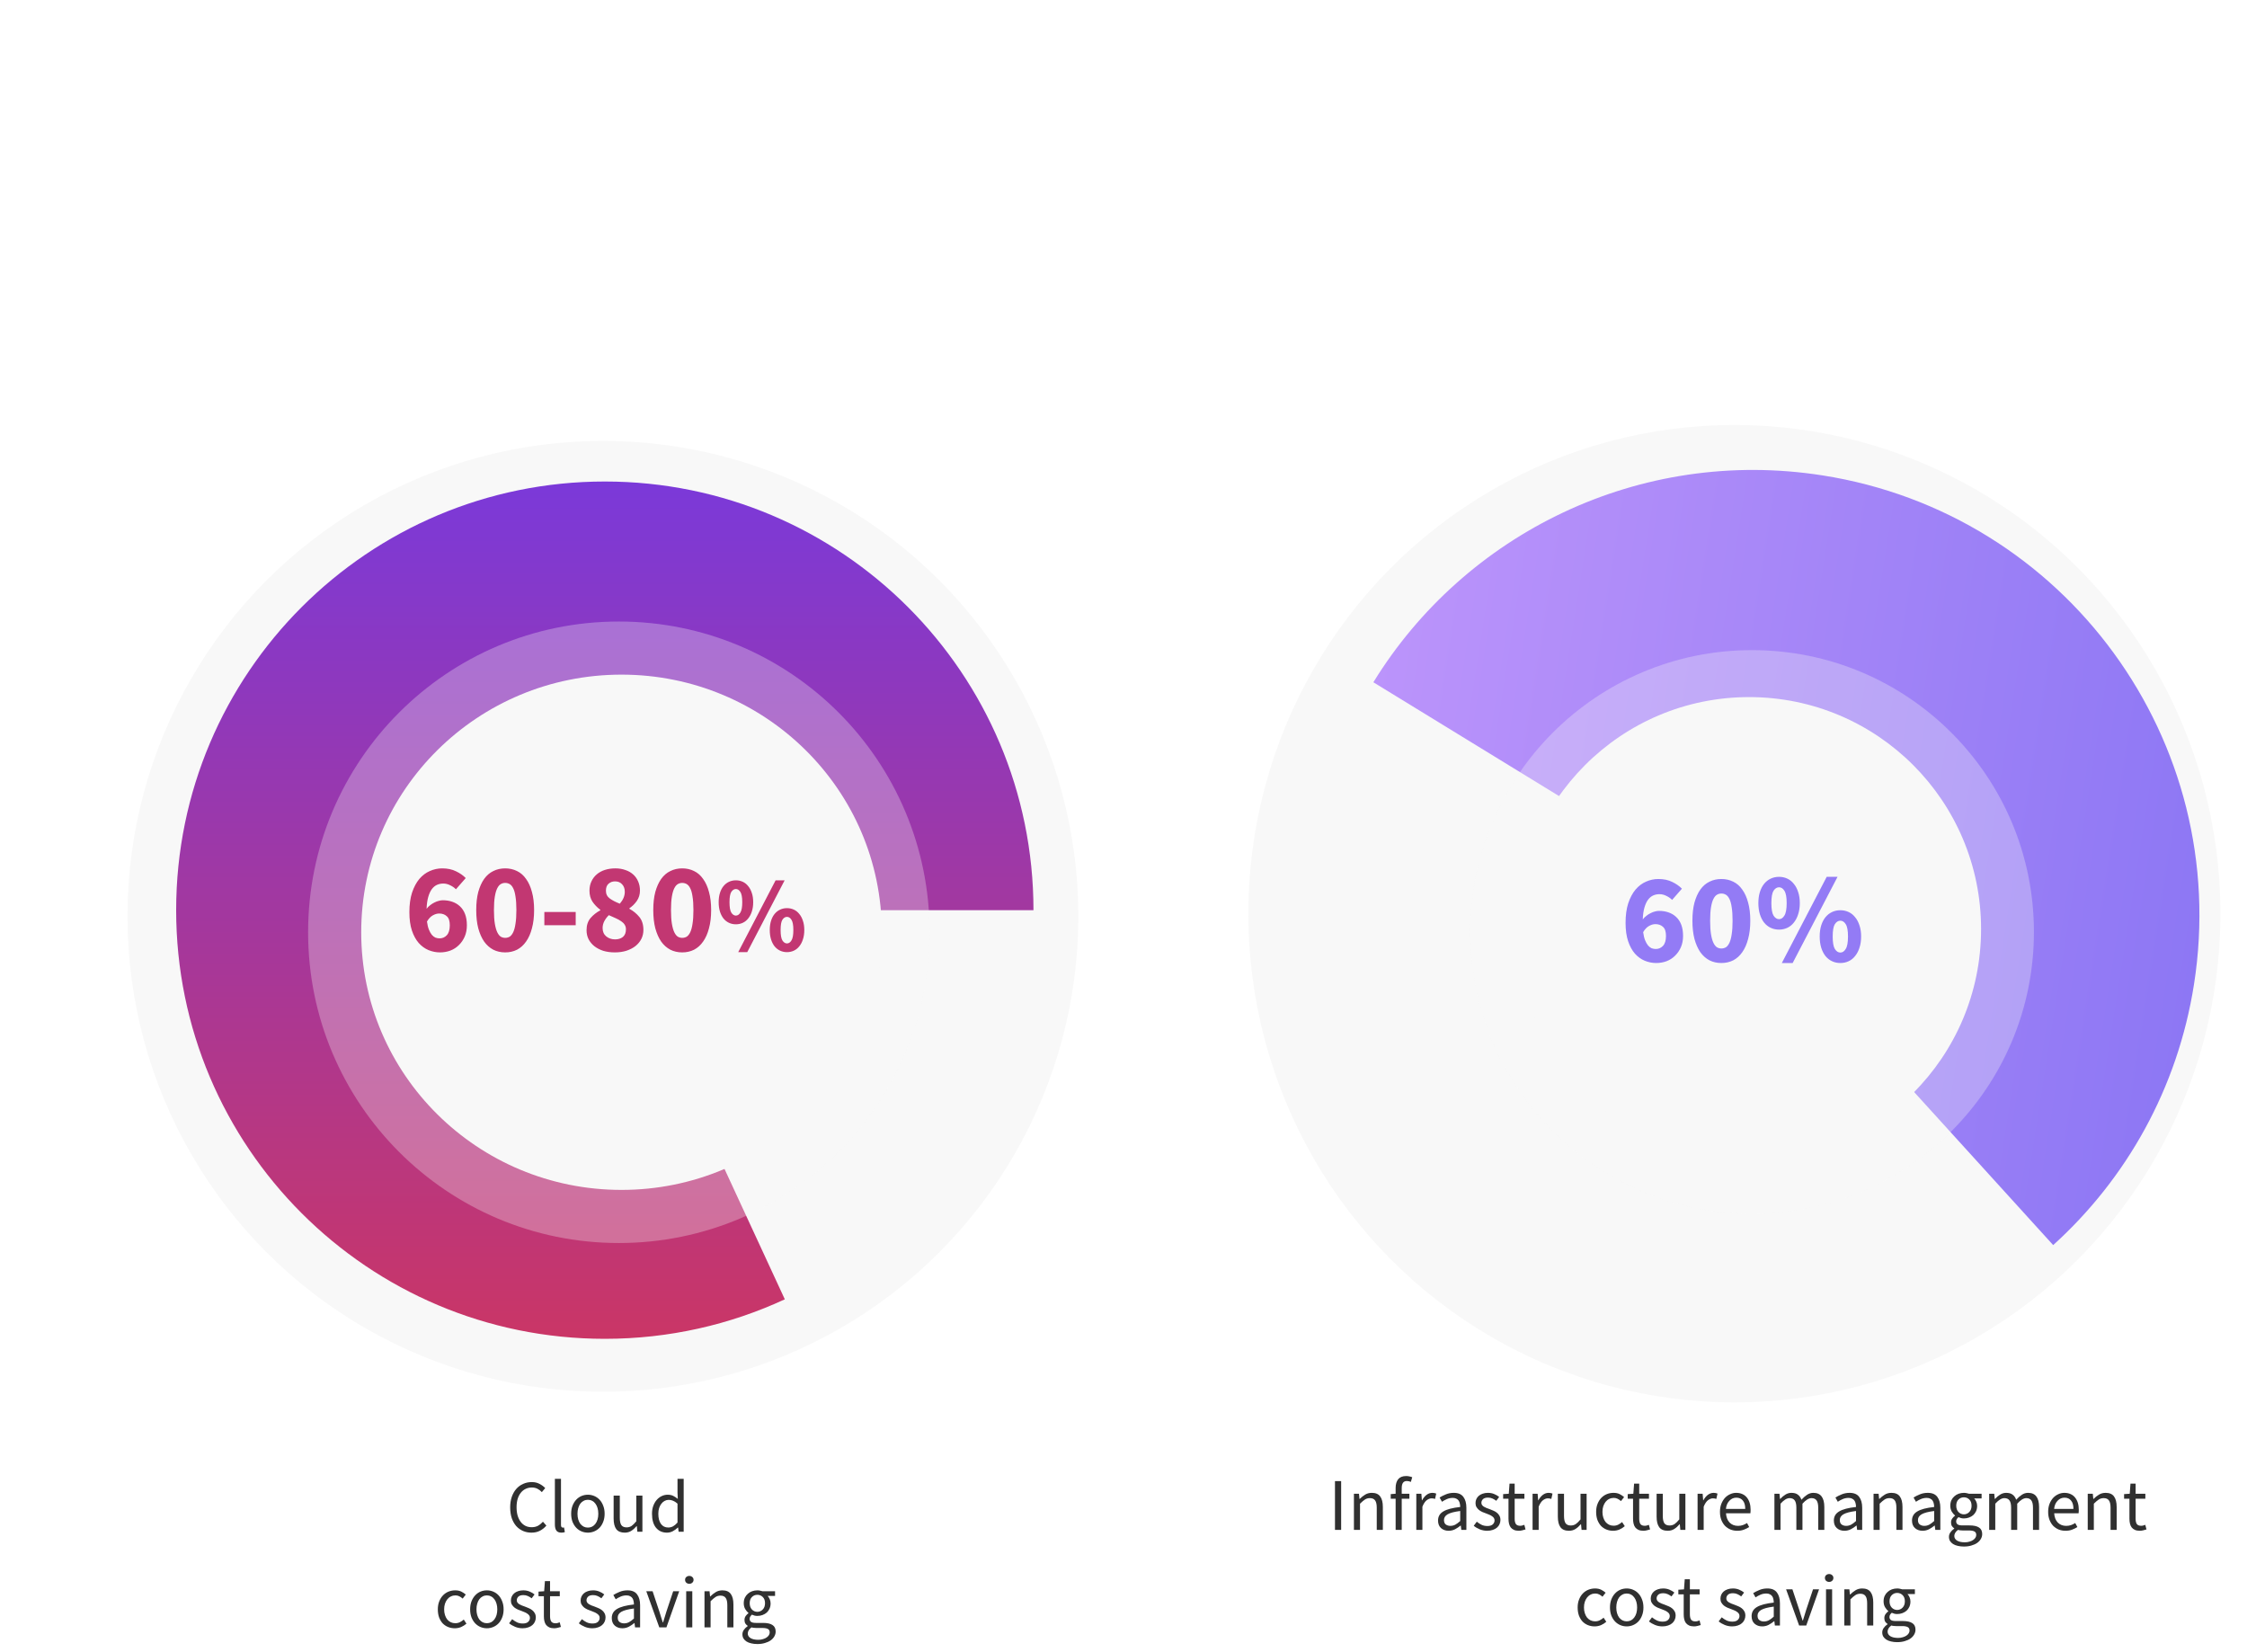 <svg width="423" height="311" viewBox="0 0 423 311" fill="none" xmlns="http://www.w3.org/2000/svg">
<g filter="url(#filter0_d)">
<circle cx="113.5" cy="172.5" r="89.5" fill="#F8F8F8"/>
</g>
<path fill-rule="evenodd" clip-rule="evenodd" d="M33.162 171.339C33.162 215.906 69.29 252.034 113.857 252.034C125.959 252.034 137.439 249.37 147.742 244.597L113.857 171.339M33.162 171.339C33.162 126.772 69.29 90.644 113.857 90.644C158.424 90.644 194.552 126.772 194.552 171.339H113.857M33.162 171.339H113.857H33.162Z" fill="url(#paint0_linear)"/>
<g opacity="0.3" filter="url(#filter1_d)">
<circle cx="113.5" cy="172.5" r="58.5" fill="#F7F7F7"/>
</g>
<g filter="url(#filter2_d)">
<ellipse cx="114" cy="172.5" rx="49" ry="48.5" fill="#F8F8F8"/>
</g>
<path d="M100.044 288.522C99.465 288.522 98.933 288.414 98.448 288.2C97.963 287.985 97.538 287.677 97.174 287.276C96.819 286.865 96.539 286.366 96.334 285.778C96.138 285.18 96.04 284.508 96.04 283.762C96.04 283.024 96.143 282.362 96.348 281.774C96.553 281.186 96.838 280.686 97.202 280.276C97.566 279.865 97.995 279.552 98.49 279.338C98.985 279.114 99.526 279.002 100.114 279.002C100.674 279.002 101.164 279.118 101.584 279.352C102.013 279.576 102.363 279.837 102.634 280.136L102.004 280.892C101.761 280.63 101.486 280.42 101.178 280.262C100.87 280.103 100.52 280.024 100.128 280.024C99.689 280.024 99.293 280.112 98.938 280.29C98.583 280.458 98.28 280.705 98.028 281.032C97.776 281.349 97.58 281.736 97.44 282.194C97.309 282.651 97.244 283.164 97.244 283.734C97.244 284.312 97.309 284.835 97.44 285.302C97.58 285.759 97.771 286.151 98.014 286.478C98.257 286.804 98.551 287.056 98.896 287.234C99.251 287.411 99.647 287.5 100.086 287.5C100.534 287.5 100.926 287.411 101.262 287.234C101.598 287.047 101.915 286.79 102.214 286.464L102.858 287.192C102.494 287.612 102.083 287.938 101.626 288.172C101.169 288.405 100.641 288.522 100.044 288.522ZM105.676 288.522C105.237 288.522 104.925 288.391 104.738 288.13C104.551 287.868 104.458 287.486 104.458 286.982V278.386H105.606V287.066C105.606 287.252 105.639 287.383 105.704 287.458C105.769 287.532 105.844 287.57 105.928 287.57C105.965 287.57 105.998 287.57 106.026 287.57C106.063 287.57 106.115 287.56 106.18 287.542L106.334 288.41C106.259 288.447 106.171 288.475 106.068 288.494C105.965 288.512 105.835 288.522 105.676 288.522ZM110.672 288.522C110.252 288.522 109.851 288.442 109.468 288.284C109.095 288.125 108.764 287.896 108.474 287.598C108.185 287.29 107.952 286.916 107.774 286.478C107.606 286.03 107.522 285.526 107.522 284.966C107.522 284.396 107.606 283.892 107.774 283.454C107.952 283.006 108.185 282.628 108.474 282.32C108.764 282.012 109.095 281.778 109.468 281.62C109.851 281.461 110.252 281.382 110.672 281.382C111.092 281.382 111.489 281.461 111.862 281.62C112.245 281.778 112.581 282.012 112.87 282.32C113.16 282.628 113.388 283.006 113.556 283.454C113.734 283.892 113.822 284.396 113.822 284.966C113.822 285.526 113.734 286.03 113.556 286.478C113.388 286.916 113.16 287.29 112.87 287.598C112.581 287.896 112.245 288.125 111.862 288.284C111.489 288.442 111.092 288.522 110.672 288.522ZM110.672 287.57C110.962 287.57 111.228 287.509 111.47 287.388C111.713 287.257 111.918 287.08 112.086 286.856C112.264 286.622 112.399 286.347 112.492 286.03C112.586 285.712 112.632 285.358 112.632 284.966C112.632 284.574 112.586 284.219 112.492 283.902C112.399 283.575 112.264 283.295 112.086 283.062C111.918 282.828 111.713 282.651 111.47 282.53C111.228 282.399 110.962 282.334 110.672 282.334C110.383 282.334 110.117 282.399 109.874 282.53C109.632 282.651 109.422 282.828 109.244 283.062C109.076 283.295 108.946 283.575 108.852 283.902C108.759 284.219 108.712 284.574 108.712 284.966C108.712 285.358 108.759 285.712 108.852 286.03C108.946 286.347 109.076 286.622 109.244 286.856C109.422 287.08 109.632 287.257 109.874 287.388C110.117 287.509 110.383 287.57 110.672 287.57ZM117.602 288.522C116.874 288.522 116.342 288.298 116.006 287.85C115.68 287.402 115.516 286.739 115.516 285.862V281.55H116.678V285.708C116.678 286.352 116.776 286.818 116.972 287.108C117.178 287.388 117.504 287.528 117.952 287.528C118.307 287.528 118.62 287.439 118.89 287.262C119.161 287.075 119.46 286.781 119.786 286.38V281.55H120.934V288.354H119.982L119.884 287.29H119.842C119.525 287.663 119.189 287.962 118.834 288.186C118.489 288.41 118.078 288.522 117.602 288.522ZM125.554 288.522C124.695 288.522 124.009 288.214 123.496 287.598C122.992 286.982 122.74 286.104 122.74 284.966C122.74 284.415 122.819 283.92 122.978 283.482C123.146 283.034 123.365 282.656 123.636 282.348C123.906 282.04 124.219 281.802 124.574 281.634C124.928 281.466 125.302 281.382 125.694 281.382C126.086 281.382 126.426 281.452 126.716 281.592C127.005 281.732 127.299 281.923 127.598 282.166L127.542 281.004V278.386H128.704V288.354H127.752L127.654 287.556H127.612C127.341 287.817 127.028 288.046 126.674 288.242C126.328 288.428 125.955 288.522 125.554 288.522ZM125.806 287.556C126.123 287.556 126.422 287.481 126.702 287.332C126.982 287.173 127.262 286.935 127.542 286.618V283.062C127.252 282.8 126.972 282.618 126.702 282.516C126.44 282.404 126.17 282.348 125.89 282.348C125.619 282.348 125.362 282.413 125.12 282.544C124.886 282.665 124.681 282.842 124.504 283.076C124.326 283.3 124.186 283.57 124.084 283.888C123.981 284.205 123.93 284.56 123.93 284.952C123.93 285.773 124.093 286.412 124.42 286.87C124.746 287.327 125.208 287.556 125.806 287.556ZM85.613 306.522C85.165 306.522 84.745 306.442 84.353 306.284C83.961 306.125 83.62 305.896 83.331 305.598C83.051 305.29 82.827 304.916 82.659 304.478C82.5 304.03 82.421 303.526 82.421 302.966C82.421 302.396 82.51 301.892 82.687 301.454C82.864 301.006 83.102 300.628 83.401 300.32C83.7 300.012 84.045 299.778 84.437 299.62C84.838 299.461 85.258 299.382 85.697 299.382C86.145 299.382 86.528 299.461 86.845 299.62C87.162 299.778 87.442 299.965 87.685 300.18L87.097 300.936C86.901 300.758 86.691 300.614 86.467 300.502C86.252 300.39 86.01 300.334 85.739 300.334C85.431 300.334 85.146 300.399 84.885 300.53C84.624 300.651 84.4 300.828 84.213 301.062C84.026 301.295 83.877 301.575 83.765 301.902C83.662 302.219 83.611 302.574 83.611 302.966C83.611 303.358 83.662 303.712 83.765 304.03C83.868 304.347 84.007 304.622 84.185 304.856C84.371 305.08 84.596 305.257 84.857 305.388C85.118 305.509 85.403 305.57 85.711 305.57C86.028 305.57 86.317 305.504 86.579 305.374C86.85 305.234 87.092 305.07 87.307 304.884L87.811 305.654C87.503 305.924 87.162 306.139 86.789 306.298C86.415 306.447 86.023 306.522 85.613 306.522ZM91.655 306.522C91.235 306.522 90.834 306.442 90.451 306.284C90.078 306.125 89.746 305.896 89.457 305.598C89.168 305.29 88.934 304.916 88.757 304.478C88.589 304.03 88.505 303.526 88.505 302.966C88.505 302.396 88.589 301.892 88.757 301.454C88.934 301.006 89.168 300.628 89.457 300.32C89.746 300.012 90.078 299.778 90.451 299.62C90.834 299.461 91.235 299.382 91.655 299.382C92.075 299.382 92.472 299.461 92.845 299.62C93.228 299.778 93.564 300.012 93.853 300.32C94.142 300.628 94.371 301.006 94.539 301.454C94.716 301.892 94.805 302.396 94.805 302.966C94.805 303.526 94.716 304.03 94.539 304.478C94.371 304.916 94.142 305.29 93.853 305.598C93.564 305.896 93.228 306.125 92.845 306.284C92.472 306.442 92.075 306.522 91.655 306.522ZM91.655 305.57C91.944 305.57 92.21 305.509 92.453 305.388C92.695 305.257 92.901 305.08 93.069 304.856C93.246 304.622 93.382 304.347 93.475 304.03C93.568 303.712 93.615 303.358 93.615 302.966C93.615 302.574 93.568 302.219 93.475 301.902C93.382 301.575 93.246 301.295 93.069 301.062C92.901 300.828 92.695 300.651 92.453 300.53C92.21 300.399 91.944 300.334 91.655 300.334C91.365 300.334 91.1 300.399 90.857 300.53C90.614 300.651 90.404 300.828 90.227 301.062C90.059 301.295 89.928 301.575 89.835 301.902C89.742 302.219 89.695 302.574 89.695 302.966C89.695 303.358 89.742 303.712 89.835 304.03C89.928 304.347 90.059 304.622 90.227 304.856C90.404 305.08 90.614 305.257 90.857 305.388C91.1 305.509 91.365 305.57 91.655 305.57ZM98.375 306.522C97.889 306.522 97.427 306.433 96.989 306.256C96.55 306.078 96.167 305.854 95.841 305.584L96.415 304.814C96.713 305.056 97.017 305.252 97.325 305.402C97.642 305.551 98.006 305.626 98.417 305.626C98.865 305.626 99.201 305.523 99.425 305.318C99.649 305.112 99.761 304.86 99.761 304.562C99.761 304.384 99.714 304.23 99.621 304.1C99.527 303.969 99.406 303.857 99.257 303.764C99.117 303.661 98.953 303.572 98.767 303.498C98.58 303.423 98.393 303.348 98.207 303.274C97.964 303.19 97.721 303.096 97.479 302.994C97.236 302.882 97.017 302.751 96.821 302.602C96.634 302.443 96.48 302.261 96.359 302.056C96.237 301.85 96.177 301.603 96.177 301.314C96.177 301.043 96.228 300.791 96.331 300.558C96.443 300.315 96.597 300.11 96.793 299.942C96.998 299.764 97.245 299.629 97.535 299.536C97.824 299.433 98.151 299.382 98.515 299.382C98.944 299.382 99.336 299.456 99.691 299.606C100.055 299.755 100.367 299.937 100.629 300.152L100.083 300.88C99.849 300.702 99.607 300.558 99.355 300.446C99.103 300.334 98.827 300.278 98.529 300.278C98.099 300.278 97.782 300.376 97.577 300.572C97.381 300.768 97.283 300.996 97.283 301.258C97.283 301.416 97.325 301.556 97.409 301.678C97.493 301.79 97.605 301.892 97.745 301.986C97.885 302.07 98.043 302.149 98.221 302.224C98.407 302.289 98.599 302.359 98.795 302.434C99.037 302.527 99.28 302.625 99.523 302.728C99.775 302.83 99.999 302.961 100.195 303.12C100.391 303.269 100.549 303.456 100.671 303.68C100.801 303.904 100.867 304.174 100.867 304.492C100.867 304.772 100.811 305.033 100.699 305.276C100.596 305.518 100.437 305.733 100.223 305.92C100.017 306.106 99.756 306.251 99.439 306.354C99.131 306.466 98.776 306.522 98.375 306.522ZM104.331 306.522C103.967 306.522 103.659 306.466 103.407 306.354C103.164 306.242 102.963 306.088 102.805 305.892C102.655 305.696 102.548 305.458 102.483 305.178C102.417 304.898 102.385 304.59 102.385 304.254V300.488H101.377V299.62L102.441 299.55L102.581 297.646H103.547V299.55H105.381V300.488H103.547V304.268C103.547 304.688 103.621 305.014 103.771 305.248C103.929 305.472 104.205 305.584 104.597 305.584C104.718 305.584 104.849 305.565 104.989 305.528C105.129 305.49 105.255 305.448 105.367 305.402L105.591 306.27C105.404 306.335 105.199 306.391 104.975 306.438C104.76 306.494 104.545 306.522 104.331 306.522ZM111.5 306.522C111.014 306.522 110.552 306.433 110.114 306.256C109.675 306.078 109.292 305.854 108.966 305.584L109.54 304.814C109.838 305.056 110.142 305.252 110.45 305.402C110.767 305.551 111.131 305.626 111.542 305.626C111.99 305.626 112.326 305.523 112.55 305.318C112.774 305.112 112.886 304.86 112.886 304.562C112.886 304.384 112.839 304.23 112.746 304.1C112.652 303.969 112.531 303.857 112.382 303.764C112.242 303.661 112.078 303.572 111.892 303.498C111.705 303.423 111.518 303.348 111.332 303.274C111.089 303.19 110.846 303.096 110.604 302.994C110.361 302.882 110.142 302.751 109.946 302.602C109.759 302.443 109.605 302.261 109.484 302.056C109.362 301.85 109.302 301.603 109.302 301.314C109.302 301.043 109.353 300.791 109.456 300.558C109.568 300.315 109.722 300.11 109.918 299.942C110.123 299.764 110.37 299.629 110.66 299.536C110.949 299.433 111.276 299.382 111.64 299.382C112.069 299.382 112.461 299.456 112.816 299.606C113.18 299.755 113.492 299.937 113.754 300.152L113.208 300.88C112.974 300.702 112.732 300.558 112.48 300.446C112.228 300.334 111.952 300.278 111.654 300.278C111.224 300.278 110.907 300.376 110.702 300.572C110.506 300.768 110.408 300.996 110.408 301.258C110.408 301.416 110.45 301.556 110.534 301.678C110.618 301.79 110.73 301.892 110.87 301.986C111.01 302.07 111.168 302.149 111.346 302.224C111.532 302.289 111.724 302.359 111.92 302.434C112.162 302.527 112.405 302.625 112.648 302.728C112.9 302.83 113.124 302.961 113.32 303.12C113.516 303.269 113.674 303.456 113.796 303.68C113.926 303.904 113.992 304.174 113.992 304.492C113.992 304.772 113.936 305.033 113.824 305.276C113.721 305.518 113.562 305.733 113.348 305.92C113.142 306.106 112.881 306.251 112.564 306.354C112.256 306.466 111.901 306.522 111.5 306.522ZM117.155 306.522C116.586 306.522 116.11 306.354 115.727 306.018C115.354 305.682 115.167 305.206 115.167 304.59C115.167 303.843 115.498 303.274 116.161 302.882C116.824 302.48 117.883 302.2 119.339 302.042C119.339 301.827 119.316 301.617 119.269 301.412C119.232 301.206 119.162 301.024 119.059 300.866C118.956 300.707 118.812 300.581 118.625 300.488C118.448 300.385 118.219 300.334 117.939 300.334C117.547 300.334 117.178 300.408 116.833 300.558C116.488 300.707 116.18 300.875 115.909 301.062L115.461 300.264C115.778 300.058 116.166 299.862 116.623 299.676C117.08 299.48 117.584 299.382 118.135 299.382C118.966 299.382 119.568 299.638 119.941 300.152C120.314 300.656 120.501 301.332 120.501 302.182V306.354H119.549L119.451 305.542H119.409C119.082 305.812 118.732 306.046 118.359 306.242C117.986 306.428 117.584 306.522 117.155 306.522ZM117.491 305.598C117.818 305.598 118.126 305.523 118.415 305.374C118.704 305.215 119.012 304.986 119.339 304.688V302.798C118.77 302.872 118.289 302.961 117.897 303.064C117.514 303.166 117.202 303.288 116.959 303.428C116.726 303.568 116.553 303.731 116.441 303.918C116.338 304.095 116.287 304.291 116.287 304.506C116.287 304.898 116.404 305.178 116.637 305.346C116.87 305.514 117.155 305.598 117.491 305.598ZM124.112 306.354L121.662 299.55H122.852L124.14 303.414C124.242 303.75 124.345 304.086 124.448 304.422C124.56 304.758 124.667 305.089 124.77 305.416H124.826C124.928 305.089 125.031 304.758 125.134 304.422C125.236 304.086 125.339 303.75 125.442 303.414L126.73 299.55H127.864L125.456 306.354H124.112ZM129.177 306.354V299.55H130.325V306.354H129.177ZM129.765 298.15C129.541 298.15 129.349 298.08 129.191 297.94C129.041 297.8 128.967 297.622 128.967 297.408C128.967 297.184 129.041 297.006 129.191 296.876C129.349 296.736 129.541 296.666 129.765 296.666C129.989 296.666 130.175 296.736 130.325 296.876C130.483 297.006 130.563 297.184 130.563 297.408C130.563 297.622 130.483 297.8 130.325 297.94C130.175 298.08 129.989 298.15 129.765 298.15ZM132.622 306.354V299.55H133.574L133.672 300.53H133.714C134.041 300.203 134.381 299.932 134.736 299.718C135.1 299.494 135.52 299.382 135.996 299.382C136.715 299.382 137.237 299.606 137.564 300.054C137.9 300.502 138.068 301.164 138.068 302.042V306.354H136.92V302.196C136.92 301.552 136.817 301.09 136.612 300.81C136.407 300.52 136.08 300.376 135.632 300.376C135.277 300.376 134.965 300.464 134.694 300.642C134.423 300.819 134.115 301.08 133.77 301.426V306.354H132.622ZM142.574 309.49C142.154 309.49 141.772 309.448 141.426 309.364C141.081 309.289 140.782 309.172 140.53 309.014C140.288 308.855 140.096 308.664 139.956 308.44C139.826 308.216 139.76 307.954 139.76 307.656C139.76 307.366 139.849 307.091 140.026 306.83C140.204 306.568 140.446 306.33 140.754 306.116V306.06C140.586 305.957 140.442 305.817 140.32 305.64C140.208 305.453 140.152 305.224 140.152 304.954C140.152 304.664 140.232 304.412 140.39 304.198C140.549 303.983 140.717 303.815 140.894 303.694V303.638C140.67 303.451 140.465 303.204 140.278 302.896C140.101 302.578 140.012 302.214 140.012 301.804C140.012 301.43 140.078 301.094 140.208 300.796C140.348 300.497 140.535 300.245 140.768 300.04C141.002 299.825 141.272 299.662 141.58 299.55C141.898 299.438 142.229 299.382 142.574 299.382C142.761 299.382 142.934 299.4 143.092 299.438C143.26 299.466 143.41 299.503 143.54 299.55H145.906V300.432H144.506C144.665 300.59 144.796 300.791 144.898 301.034C145.01 301.276 145.066 301.542 145.066 301.832C145.066 302.196 145.001 302.527 144.87 302.826C144.74 303.115 144.562 303.362 144.338 303.568C144.114 303.764 143.848 303.918 143.54 304.03C143.242 304.142 142.92 304.198 142.574 304.198C142.406 304.198 142.234 304.179 142.056 304.142C141.879 304.095 141.711 304.034 141.552 303.96C141.431 304.062 141.328 304.179 141.244 304.31C141.16 304.431 141.118 304.585 141.118 304.772C141.118 304.986 141.202 305.164 141.37 305.304C141.538 305.444 141.856 305.514 142.322 305.514H143.638C144.432 305.514 145.024 305.644 145.416 305.906C145.818 306.158 146.018 306.568 146.018 307.138C146.018 307.455 145.939 307.754 145.78 308.034C145.622 308.323 145.393 308.575 145.094 308.79C144.796 309.004 144.432 309.172 144.002 309.294C143.582 309.424 143.106 309.49 142.574 309.49ZM142.574 303.428C142.77 303.428 142.952 303.39 143.12 303.316C143.298 303.241 143.452 303.134 143.582 302.994C143.722 302.854 143.83 302.686 143.904 302.49C143.979 302.284 144.016 302.056 144.016 301.804C144.016 301.3 143.876 300.912 143.596 300.642C143.316 300.362 142.976 300.222 142.574 300.222C142.173 300.222 141.832 300.362 141.552 300.642C141.272 300.912 141.132 301.3 141.132 301.804C141.132 302.056 141.17 302.284 141.244 302.49C141.319 302.686 141.422 302.854 141.552 302.994C141.692 303.134 141.846 303.241 142.014 303.316C142.192 303.39 142.378 303.428 142.574 303.428ZM142.742 308.692C143.069 308.692 143.363 308.65 143.624 308.566C143.895 308.491 144.124 308.388 144.31 308.258C144.497 308.136 144.642 307.992 144.744 307.824C144.847 307.656 144.898 307.483 144.898 307.306C144.898 306.988 144.782 306.769 144.548 306.648C144.315 306.526 143.974 306.466 143.526 306.466H142.35C142.22 306.466 142.075 306.456 141.916 306.438C141.767 306.428 141.618 306.4 141.468 306.354C141.226 306.531 141.048 306.718 140.936 306.914C140.824 307.11 140.768 307.306 140.768 307.502C140.768 307.866 140.941 308.155 141.286 308.37C141.641 308.584 142.126 308.692 142.742 308.692Z" fill="#303030"/>
<path d="M82.826 179.288C82.09 179.288 81.37 179.144 80.666 178.856C79.978 178.568 79.362 178.12 78.818 177.512C78.29 176.904 77.866 176.128 77.546 175.184C77.226 174.224 77.066 173.072 77.066 171.728C77.066 170.304 77.234 169.072 77.57 168.032C77.922 166.992 78.378 166.136 78.938 165.464C79.514 164.792 80.17 164.296 80.906 163.976C81.658 163.64 82.434 163.472 83.234 163.472C84.242 163.472 85.114 163.656 85.85 164.024C86.586 164.376 87.194 164.8 87.674 165.296L85.826 167.408C85.554 167.12 85.202 166.872 84.77 166.664C84.338 166.44 83.898 166.328 83.45 166.328C83.034 166.328 82.642 166.408 82.274 166.568C81.906 166.728 81.578 167 81.29 167.384C81.018 167.752 80.794 168.24 80.618 168.848C80.442 169.456 80.338 170.2 80.306 171.08C80.498 170.824 80.722 170.6 80.978 170.408C81.234 170.2 81.498 170.032 81.77 169.904C82.042 169.76 82.314 169.656 82.586 169.592C82.858 169.512 83.114 169.472 83.354 169.472C84.01 169.472 84.61 169.568 85.154 169.76C85.714 169.952 86.194 170.24 86.594 170.624C87.01 171.008 87.33 171.496 87.554 172.088C87.778 172.68 87.89 173.376 87.89 174.176C87.89 174.976 87.754 175.688 87.482 176.312C87.21 176.936 86.842 177.472 86.378 177.92C85.93 178.368 85.394 178.712 84.77 178.952C84.162 179.176 83.514 179.288 82.826 179.288ZM82.754 176.648C83.282 176.648 83.73 176.456 84.098 176.072C84.482 175.672 84.674 175.04 84.674 174.176C84.674 173.36 84.482 172.792 84.098 172.472C83.73 172.136 83.258 171.968 82.682 171.968C82.282 171.968 81.874 172.088 81.458 172.328C81.058 172.552 80.698 172.936 80.378 173.48C80.458 174.088 80.578 174.592 80.738 174.992C80.898 175.392 81.082 175.72 81.29 175.976C81.498 176.216 81.722 176.392 81.962 176.504C82.218 176.6 82.482 176.648 82.754 176.648ZM95.098 179.288C94.282 179.288 93.538 179.12 92.866 178.784C92.194 178.432 91.618 177.92 91.138 177.248C90.674 176.576 90.306 175.744 90.034 174.752C89.778 173.76 89.65 172.616 89.65 171.32C89.65 170.024 89.778 168.888 90.034 167.912C90.306 166.936 90.674 166.12 91.138 165.464C91.618 164.792 92.194 164.296 92.866 163.976C93.538 163.64 94.282 163.472 95.098 163.472C95.914 163.472 96.658 163.64 97.33 163.976C98.002 164.296 98.57 164.792 99.034 165.464C99.514 166.12 99.882 166.936 100.138 167.912C100.41 168.888 100.546 170.024 100.546 171.32C100.546 172.616 100.41 173.76 100.138 174.752C99.882 175.744 99.514 176.576 99.034 177.248C98.57 177.92 98.002 178.432 97.33 178.784C96.658 179.12 95.914 179.288 95.098 179.288ZM95.098 176.552C95.402 176.552 95.682 176.48 95.938 176.336C96.194 176.176 96.418 175.896 96.61 175.496C96.802 175.096 96.946 174.56 97.042 173.888C97.154 173.216 97.21 172.36 97.21 171.32C97.21 170.28 97.154 169.432 97.042 168.776C96.946 168.104 96.802 167.584 96.61 167.216C96.418 166.832 96.194 166.568 95.938 166.424C95.682 166.28 95.402 166.208 95.098 166.208C94.81 166.208 94.538 166.28 94.282 166.424C94.026 166.568 93.802 166.832 93.61 167.216C93.418 167.584 93.266 168.104 93.154 168.776C93.042 169.432 92.986 170.28 92.986 171.32C92.986 172.36 93.042 173.216 93.154 173.888C93.266 174.56 93.418 175.096 93.61 175.496C93.802 175.896 94.026 176.176 94.282 176.336C94.538 176.48 94.81 176.552 95.098 176.552ZM102.473 174.176V171.68H108.377V174.176H102.473ZM115.722 179.288C114.954 179.288 114.242 179.192 113.586 179C112.946 178.792 112.386 178.504 111.906 178.136C111.442 177.768 111.074 177.328 110.802 176.816C110.546 176.304 110.418 175.736 110.418 175.112C110.418 174.184 110.666 173.424 111.162 172.832C111.674 172.24 112.29 171.752 113.01 171.368V171.272C112.418 170.824 111.93 170.32 111.546 169.76C111.162 169.184 110.97 168.488 110.97 167.672C110.97 167.032 111.09 166.456 111.33 165.944C111.57 165.416 111.906 164.968 112.338 164.6C112.77 164.232 113.282 163.952 113.874 163.76C114.482 163.568 115.138 163.472 115.842 163.472C116.53 163.472 117.162 163.576 117.738 163.784C118.314 163.976 118.802 164.256 119.202 164.624C119.602 164.976 119.914 165.416 120.138 165.944C120.362 166.456 120.474 167.024 120.474 167.648C120.474 168.384 120.274 169.04 119.874 169.616C119.474 170.176 119.01 170.632 118.482 170.984V171.08C119.218 171.48 119.842 171.992 120.354 172.616C120.866 173.24 121.122 174.056 121.122 175.064C121.122 175.672 120.994 176.232 120.738 176.744C120.482 177.256 120.114 177.704 119.634 178.088C119.17 178.456 118.602 178.752 117.93 178.976C117.274 179.184 116.538 179.288 115.722 179.288ZM116.682 170.12C117.306 169.4 117.618 168.656 117.618 167.888C117.618 167.296 117.45 166.824 117.114 166.472C116.794 166.104 116.346 165.92 115.77 165.92C115.306 165.92 114.906 166.064 114.57 166.352C114.234 166.64 114.066 167.08 114.066 167.672C114.066 168.296 114.306 168.784 114.786 169.136C115.266 169.488 115.898 169.816 116.682 170.12ZM115.794 176.84C116.386 176.84 116.874 176.688 117.258 176.384C117.642 176.064 117.834 175.584 117.834 174.944C117.834 174.608 117.754 174.32 117.594 174.08C117.45 173.84 117.234 173.624 116.946 173.432C116.658 173.224 116.314 173.032 115.914 172.856C115.53 172.68 115.098 172.488 114.618 172.28C114.282 172.6 114.002 172.968 113.778 173.384C113.554 173.8 113.442 174.24 113.442 174.704C113.442 175.376 113.674 175.904 114.138 176.288C114.602 176.656 115.154 176.84 115.794 176.84ZM128.426 179.288C127.61 179.288 126.866 179.12 126.194 178.784C125.522 178.432 124.946 177.92 124.466 177.248C124.002 176.576 123.634 175.744 123.362 174.752C123.106 173.76 122.978 172.616 122.978 171.32C122.978 170.024 123.106 168.888 123.362 167.912C123.634 166.936 124.002 166.12 124.466 165.464C124.946 164.792 125.522 164.296 126.194 163.976C126.866 163.64 127.61 163.472 128.426 163.472C129.242 163.472 129.986 163.64 130.658 163.976C131.33 164.296 131.898 164.792 132.362 165.464C132.842 166.12 133.21 166.936 133.466 167.912C133.738 168.888 133.874 170.024 133.874 171.32C133.874 172.616 133.738 173.76 133.466 174.752C133.21 175.744 132.842 176.576 132.362 177.248C131.898 177.92 131.33 178.432 130.658 178.784C129.986 179.12 129.242 179.288 128.426 179.288ZM128.426 176.552C128.73 176.552 129.01 176.48 129.266 176.336C129.522 176.176 129.746 175.896 129.938 175.496C130.13 175.096 130.274 174.56 130.37 173.888C130.482 173.216 130.538 172.36 130.538 171.32C130.538 170.28 130.482 169.432 130.37 168.776C130.274 168.104 130.13 167.584 129.938 167.216C129.746 166.832 129.522 166.568 129.266 166.424C129.01 166.28 128.73 166.208 128.426 166.208C128.138 166.208 127.866 166.28 127.61 166.424C127.354 166.568 127.13 166.832 126.938 167.216C126.746 167.584 126.594 168.104 126.482 168.776C126.37 169.432 126.314 170.28 126.314 171.32C126.314 172.36 126.37 173.216 126.482 173.888C126.594 174.56 126.746 175.096 126.938 175.496C127.13 175.896 127.354 176.176 127.61 176.336C127.866 176.48 128.138 176.552 128.426 176.552ZM138.53 174C138.063 174 137.63 173.907 137.23 173.72C136.83 173.533 136.483 173.26 136.19 172.9C135.91 172.54 135.69 172.107 135.53 171.6C135.37 171.08 135.29 170.493 135.29 169.84C135.29 169.187 135.37 168.607 135.53 168.1C135.69 167.593 135.91 167.167 136.19 166.82C136.483 166.46 136.83 166.187 137.23 166C137.63 165.813 138.063 165.72 138.53 165.72C138.996 165.72 139.43 165.813 139.83 166C140.23 166.187 140.57 166.46 140.85 166.82C141.143 167.167 141.37 167.593 141.53 168.1C141.703 168.607 141.79 169.187 141.79 169.84C141.79 170.493 141.703 171.08 141.53 171.6C141.37 172.107 141.143 172.54 140.85 172.9C140.57 173.26 140.23 173.533 139.83 173.72C139.43 173.907 138.996 174 138.53 174ZM138.53 172.36C138.863 172.36 139.143 172.173 139.37 171.8C139.61 171.427 139.73 170.773 139.73 169.84C139.73 168.907 139.61 168.26 139.37 167.9C139.143 167.54 138.863 167.36 138.53 167.36C138.196 167.36 137.91 167.54 137.67 167.9C137.443 168.26 137.33 168.907 137.33 169.84C137.33 170.773 137.443 171.427 137.67 171.8C137.91 172.173 138.196 172.36 138.53 172.36ZM138.97 179.24L146.01 165.72H147.71L140.67 179.24H138.97ZM148.15 179.24C147.683 179.24 147.25 179.147 146.85 178.96C146.45 178.773 146.103 178.5 145.81 178.14C145.53 177.78 145.31 177.347 145.15 176.84C144.99 176.32 144.91 175.733 144.91 175.08C144.91 174.427 144.99 173.847 145.15 173.34C145.31 172.833 145.53 172.407 145.81 172.06C146.103 171.7 146.45 171.427 146.85 171.24C147.25 171.053 147.683 170.96 148.15 170.96C148.616 170.96 149.05 171.053 149.45 171.24C149.85 171.427 150.19 171.7 150.47 172.06C150.763 172.407 150.99 172.833 151.15 173.34C151.323 173.847 151.41 174.427 151.41 175.08C151.41 175.733 151.323 176.32 151.15 176.84C150.99 177.347 150.763 177.78 150.47 178.14C150.19 178.5 149.85 178.773 149.45 178.96C149.05 179.147 148.616 179.24 148.15 179.24ZM148.15 177.6C148.483 177.6 148.763 177.413 148.99 177.04C149.23 176.667 149.35 176.013 149.35 175.08C149.35 174.147 149.23 173.5 148.99 173.14C148.763 172.78 148.483 172.6 148.15 172.6C147.816 172.6 147.53 172.78 147.29 173.14C147.063 173.5 146.95 174.147 146.95 175.08C146.95 176.013 147.063 176.667 147.29 177.04C147.53 177.413 147.816 177.6 148.15 177.6Z" fill="#C23772"/>
<g clip-path="url(#clip0)">
<g filter="url(#filter3_d)">
<ellipse cx="326.5" cy="172" rx="91.5" ry="92" fill="#F8F8F8"/>
</g>
<g filter="url(#filter4_d)">
<path fill-rule="evenodd" clip-rule="evenodd" d="M410.024 182.291C406.939 201.976 397.227 218.979 383.512 231.389L327.104 169.297L255.538 125.437C272.726 97.48 305.591 81.087 340.08 86.492C385.875 93.668 417.19 136.559 410.024 182.291Z" fill="url(#paint1_linear)"/>
</g>
<path d="M251.311 288V278.816H252.473V288H251.311ZM254.877 288V281.196H255.829L255.927 282.176H255.969C256.296 281.849 256.636 281.579 256.991 281.364C257.355 281.14 257.775 281.028 258.251 281.028C258.97 281.028 259.492 281.252 259.819 281.7C260.155 282.148 260.323 282.811 260.323 283.688V288H259.175V283.842C259.175 283.198 259.072 282.736 258.867 282.456C258.662 282.167 258.335 282.022 257.887 282.022C257.532 282.022 257.22 282.111 256.949 282.288C256.678 282.465 256.37 282.727 256.025 283.072V288H254.877ZM262.729 288V282.134H261.805V281.266L262.729 281.196V280.118C262.729 279.418 262.888 278.867 263.205 278.466C263.532 278.065 264.036 277.864 264.717 277.864C264.932 277.864 265.133 277.887 265.319 277.934C265.515 277.971 265.693 278.023 265.851 278.088L265.599 278.97C265.347 278.858 265.091 278.802 264.829 278.802C264.195 278.802 263.877 279.241 263.877 280.118V281.196H265.319V282.134H263.877V288H262.729ZM266.621 288V281.196H267.573L267.671 282.428H267.713C267.946 281.999 268.226 281.658 268.553 281.406C268.889 281.154 269.253 281.028 269.645 281.028C269.916 281.028 270.158 281.075 270.373 281.168L270.149 282.176C270.037 282.139 269.934 282.111 269.841 282.092C269.748 282.073 269.631 282.064 269.491 282.064C269.202 282.064 268.898 282.181 268.581 282.414C268.273 282.647 268.002 283.053 267.769 283.632V288H266.621ZM272.701 288.168C272.132 288.168 271.656 288 271.273 287.664C270.9 287.328 270.713 286.852 270.713 286.236C270.713 285.489 271.044 284.92 271.707 284.528C272.37 284.127 273.429 283.847 274.885 283.688C274.885 283.473 274.862 283.263 274.815 283.058C274.778 282.853 274.708 282.671 274.605 282.512C274.502 282.353 274.358 282.227 274.171 282.134C273.994 282.031 273.765 281.98 273.485 281.98C273.093 281.98 272.724 282.055 272.379 282.204C272.034 282.353 271.726 282.521 271.455 282.708L271.007 281.91C271.324 281.705 271.712 281.509 272.169 281.322C272.626 281.126 273.13 281.028 273.681 281.028C274.512 281.028 275.114 281.285 275.487 281.798C275.86 282.302 276.047 282.979 276.047 283.828V288H275.095L274.997 287.188H274.955C274.628 287.459 274.278 287.692 273.905 287.888C273.532 288.075 273.13 288.168 272.701 288.168ZM273.037 287.244C273.364 287.244 273.672 287.169 273.961 287.02C274.25 286.861 274.558 286.633 274.885 286.334V284.444C274.316 284.519 273.835 284.607 273.443 284.71C273.06 284.813 272.748 284.934 272.505 285.074C272.272 285.214 272.099 285.377 271.987 285.564C271.884 285.741 271.833 285.937 271.833 286.152C271.833 286.544 271.95 286.824 272.183 286.992C272.416 287.16 272.701 287.244 273.037 287.244ZM279.966 288.168C279.48 288.168 279.018 288.079 278.58 287.902C278.141 287.725 277.758 287.501 277.432 287.23L278.006 286.46C278.304 286.703 278.608 286.899 278.916 287.048C279.233 287.197 279.597 287.272 280.008 287.272C280.456 287.272 280.792 287.169 281.016 286.964C281.24 286.759 281.352 286.507 281.352 286.208C281.352 286.031 281.305 285.877 281.212 285.746C281.118 285.615 280.997 285.503 280.848 285.41C280.708 285.307 280.544 285.219 280.358 285.144C280.171 285.069 279.984 284.995 279.798 284.92C279.555 284.836 279.312 284.743 279.07 284.64C278.827 284.528 278.608 284.397 278.412 284.248C278.225 284.089 278.071 283.907 277.95 283.702C277.828 283.497 277.768 283.249 277.768 282.96C277.768 282.689 277.819 282.437 277.922 282.204C278.034 281.961 278.188 281.756 278.384 281.588C278.589 281.411 278.836 281.275 279.126 281.182C279.415 281.079 279.742 281.028 280.106 281.028C280.535 281.028 280.927 281.103 281.282 281.252C281.646 281.401 281.958 281.583 282.22 281.798L281.674 282.526C281.44 282.349 281.198 282.204 280.946 282.092C280.694 281.98 280.418 281.924 280.12 281.924C279.69 281.924 279.373 282.022 279.168 282.218C278.972 282.414 278.874 282.643 278.874 282.904C278.874 283.063 278.916 283.203 279 283.324C279.084 283.436 279.196 283.539 279.336 283.632C279.476 283.716 279.634 283.795 279.812 283.87C279.998 283.935 280.19 284.005 280.386 284.08C280.628 284.173 280.871 284.271 281.114 284.374C281.366 284.477 281.59 284.607 281.786 284.766C281.982 284.915 282.14 285.102 282.262 285.326C282.392 285.55 282.458 285.821 282.458 286.138C282.458 286.418 282.402 286.679 282.29 286.922C282.187 287.165 282.028 287.379 281.814 287.566C281.608 287.753 281.347 287.897 281.03 288C280.722 288.112 280.367 288.168 279.966 288.168ZM285.921 288.168C285.557 288.168 285.249 288.112 284.997 288C284.755 287.888 284.554 287.734 284.395 287.538C284.246 287.342 284.139 287.104 284.073 286.824C284.008 286.544 283.975 286.236 283.975 285.9V282.134H282.967V281.266L284.031 281.196L284.171 279.292H285.137V281.196H286.971V282.134H285.137V285.914C285.137 286.334 285.212 286.661 285.361 286.894C285.52 287.118 285.795 287.23 286.187 287.23C286.309 287.23 286.439 287.211 286.579 287.174C286.719 287.137 286.845 287.095 286.957 287.048L287.181 287.916C286.995 287.981 286.789 288.037 286.565 288.084C286.351 288.14 286.136 288.168 285.921 288.168ZM288.51 288V281.196H289.462L289.56 282.428H289.602C289.835 281.999 290.115 281.658 290.442 281.406C290.778 281.154 291.142 281.028 291.534 281.028C291.804 281.028 292.047 281.075 292.262 281.168L292.038 282.176C291.926 282.139 291.823 282.111 291.73 282.092C291.636 282.073 291.52 282.064 291.38 282.064C291.09 282.064 290.787 282.181 290.47 282.414C290.162 282.647 289.891 283.053 289.658 283.632V288H288.51ZM295.351 288.168C294.623 288.168 294.091 287.944 293.755 287.496C293.429 287.048 293.265 286.385 293.265 285.508V281.196H294.427V285.354C294.427 285.998 294.525 286.465 294.721 286.754C294.927 287.034 295.253 287.174 295.701 287.174C296.056 287.174 296.369 287.085 296.639 286.908C296.91 286.721 297.209 286.427 297.535 286.026V281.196H298.683V288H297.731L297.633 286.936H297.591C297.274 287.309 296.938 287.608 296.583 287.832C296.238 288.056 295.827 288.168 295.351 288.168ZM303.667 288.168C303.219 288.168 302.799 288.089 302.407 287.93C302.015 287.771 301.674 287.543 301.385 287.244C301.105 286.936 300.881 286.563 300.713 286.124C300.554 285.676 300.475 285.172 300.475 284.612C300.475 284.043 300.563 283.539 300.741 283.1C300.918 282.652 301.156 282.274 301.455 281.966C301.753 281.658 302.099 281.425 302.491 281.266C302.892 281.107 303.312 281.028 303.751 281.028C304.199 281.028 304.581 281.107 304.899 281.266C305.216 281.425 305.496 281.611 305.739 281.826L305.151 282.582C304.955 282.405 304.745 282.26 304.521 282.148C304.306 282.036 304.063 281.98 303.793 281.98C303.485 281.98 303.2 282.045 302.939 282.176C302.677 282.297 302.453 282.475 302.267 282.708C302.08 282.941 301.931 283.221 301.819 283.548C301.716 283.865 301.665 284.22 301.665 284.612C301.665 285.004 301.716 285.359 301.819 285.676C301.921 285.993 302.061 286.269 302.239 286.502C302.425 286.726 302.649 286.903 302.911 287.034C303.172 287.155 303.457 287.216 303.765 287.216C304.082 287.216 304.371 287.151 304.633 287.02C304.903 286.88 305.146 286.717 305.361 286.53L305.865 287.3C305.557 287.571 305.216 287.785 304.843 287.944C304.469 288.093 304.077 288.168 303.667 288.168ZM309.369 288.168C309.005 288.168 308.697 288.112 308.445 288C308.202 287.888 308.001 287.734 307.843 287.538C307.693 287.342 307.586 287.104 307.521 286.824C307.455 286.544 307.423 286.236 307.423 285.9V282.134H306.415V281.266L307.479 281.196L307.619 279.292H308.585V281.196H310.419V282.134H308.585V285.914C308.585 286.334 308.659 286.661 308.809 286.894C308.967 287.118 309.243 287.23 309.635 287.23C309.756 287.23 309.887 287.211 310.027 287.174C310.167 287.137 310.293 287.095 310.405 287.048L310.629 287.916C310.442 287.981 310.237 288.037 310.013 288.084C309.798 288.14 309.583 288.168 309.369 288.168ZM313.945 288.168C313.217 288.168 312.685 287.944 312.349 287.496C312.022 287.048 311.859 286.385 311.859 285.508V281.196H313.021V285.354C313.021 285.998 313.119 286.465 313.315 286.754C313.52 287.034 313.847 287.174 314.295 287.174C314.65 287.174 314.962 287.085 315.233 286.908C315.504 286.721 315.802 286.427 316.129 286.026V281.196H317.277V288H316.325L316.227 286.936H316.185C315.868 287.309 315.532 287.608 315.177 287.832C314.832 288.056 314.421 288.168 313.945 288.168ZM319.572 288V281.196H320.524L320.622 282.428H320.664C320.898 281.999 321.178 281.658 321.504 281.406C321.84 281.154 322.204 281.028 322.596 281.028C322.867 281.028 323.11 281.075 323.324 281.168L323.1 282.176C322.988 282.139 322.886 282.111 322.792 282.092C322.699 282.073 322.582 282.064 322.442 282.064C322.153 282.064 321.85 282.181 321.532 282.414C321.224 282.647 320.954 283.053 320.72 283.632V288H319.572ZM327.047 288.168C326.59 288.168 326.16 288.089 325.759 287.93C325.367 287.762 325.022 287.529 324.723 287.23C324.434 286.922 324.205 286.549 324.037 286.11C323.869 285.671 323.785 285.172 323.785 284.612C323.785 284.052 323.869 283.553 324.037 283.114C324.214 282.666 324.443 282.288 324.723 281.98C325.012 281.672 325.339 281.439 325.703 281.28C326.067 281.112 326.445 281.028 326.837 281.028C327.266 281.028 327.649 281.103 327.985 281.252C328.33 281.401 328.615 281.616 328.839 281.896C329.072 282.176 329.25 282.512 329.371 282.904C329.492 283.296 329.553 283.735 329.553 284.22C329.553 284.341 329.548 284.463 329.539 284.584C329.539 284.696 329.53 284.794 329.511 284.878H324.919C324.966 285.606 325.19 286.185 325.591 286.614C326.002 287.034 326.534 287.244 327.187 287.244C327.514 287.244 327.812 287.197 328.083 287.104C328.363 287.001 328.629 286.871 328.881 286.712L329.287 287.468C328.988 287.655 328.657 287.818 328.293 287.958C327.929 288.098 327.514 288.168 327.047 288.168ZM324.905 284.052H328.545C328.545 283.361 328.396 282.839 328.097 282.484C327.808 282.12 327.397 281.938 326.865 281.938C326.622 281.938 326.389 281.985 326.165 282.078C325.95 282.171 325.754 282.311 325.577 282.498C325.4 282.675 325.25 282.895 325.129 283.156C325.017 283.417 324.942 283.716 324.905 284.052ZM334.037 288V281.196H334.989L335.087 282.176H335.129C335.428 281.849 335.75 281.579 336.095 281.364C336.45 281.14 336.832 281.028 337.243 281.028C337.766 281.028 338.172 281.145 338.461 281.378C338.76 281.602 338.979 281.919 339.119 282.33C339.474 281.938 339.828 281.625 340.183 281.392C340.547 281.149 340.939 281.028 341.359 281.028C342.059 281.028 342.577 281.252 342.913 281.7C343.258 282.148 343.431 282.811 343.431 283.688V288H342.283V283.842C342.283 283.198 342.18 282.736 341.975 282.456C341.77 282.167 341.452 282.022 341.023 282.022C340.51 282.022 339.94 282.372 339.315 283.072V288H338.167V283.842C338.167 283.198 338.064 282.736 337.859 282.456C337.654 282.167 337.332 282.022 336.893 282.022C336.38 282.022 335.81 282.372 335.185 283.072V288H334.037ZM347.213 288.168C346.643 288.168 346.167 288 345.785 287.664C345.411 287.328 345.225 286.852 345.225 286.236C345.225 285.489 345.556 284.92 346.219 284.528C346.881 284.127 347.941 283.847 349.397 283.688C349.397 283.473 349.373 283.263 349.327 283.058C349.289 282.853 349.219 282.671 349.117 282.512C349.014 282.353 348.869 282.227 348.683 282.134C348.505 282.031 348.277 281.98 347.997 281.98C347.605 281.98 347.236 282.055 346.891 282.204C346.545 282.353 346.237 282.521 345.967 282.708L345.519 281.91C345.836 281.705 346.223 281.509 346.681 281.322C347.138 281.126 347.642 281.028 348.193 281.028C349.023 281.028 349.625 281.285 349.999 281.798C350.372 282.302 350.559 282.979 350.559 283.828V288H349.607L349.509 287.188H349.467C349.14 287.459 348.79 287.692 348.417 287.888C348.043 288.075 347.642 288.168 347.213 288.168ZM347.549 287.244C347.875 287.244 348.183 287.169 348.473 287.02C348.762 286.861 349.07 286.633 349.397 286.334V284.444C348.827 284.519 348.347 284.607 347.955 284.71C347.572 284.813 347.259 284.934 347.017 285.074C346.783 285.214 346.611 285.377 346.499 285.564C346.396 285.741 346.345 285.937 346.345 286.152C346.345 286.544 346.461 286.824 346.695 286.992C346.928 287.16 347.213 287.244 347.549 287.244ZM352.699 288V281.196H353.651L353.749 282.176H353.791C354.118 281.849 354.459 281.579 354.813 281.364C355.177 281.14 355.597 281.028 356.073 281.028C356.792 281.028 357.315 281.252 357.641 281.7C357.977 282.148 358.145 282.811 358.145 283.688V288H356.997V283.842C356.997 283.198 356.895 282.736 356.689 282.456C356.484 282.167 356.157 282.022 355.709 282.022C355.355 282.022 355.042 282.111 354.771 282.288C354.501 282.465 354.193 282.727 353.847 283.072V288H352.699ZM361.924 288.168C361.354 288.168 360.878 288 360.496 287.664C360.122 287.328 359.936 286.852 359.936 286.236C359.936 285.489 360.267 284.92 360.93 284.528C361.592 284.127 362.652 283.847 364.108 283.688C364.108 283.473 364.084 283.263 364.038 283.058C364 282.853 363.93 282.671 363.828 282.512C363.725 282.353 363.58 282.227 363.394 282.134C363.216 282.031 362.988 281.98 362.708 281.98C362.316 281.98 361.947 282.055 361.602 282.204C361.256 282.353 360.948 282.521 360.678 282.708L360.23 281.91C360.547 281.705 360.934 281.509 361.392 281.322C361.849 281.126 362.353 281.028 362.904 281.028C363.734 281.028 364.336 281.285 364.71 281.798C365.083 282.302 365.27 282.979 365.27 283.828V288H364.318L364.22 287.188H364.178C363.851 287.459 363.501 287.692 363.128 287.888C362.754 288.075 362.353 288.168 361.924 288.168ZM362.26 287.244C362.586 287.244 362.894 287.169 363.184 287.02C363.473 286.861 363.781 286.633 364.108 286.334V284.444C363.538 284.519 363.058 284.607 362.666 284.71C362.283 284.813 361.97 284.934 361.728 285.074C361.494 285.214 361.322 285.377 361.21 285.564C361.107 285.741 361.056 285.937 361.056 286.152C361.056 286.544 361.172 286.824 361.406 286.992C361.639 287.16 361.924 287.244 362.26 287.244ZM369.706 291.136C369.286 291.136 368.904 291.094 368.558 291.01C368.213 290.935 367.914 290.819 367.662 290.66C367.42 290.501 367.228 290.31 367.088 290.086C366.958 289.862 366.892 289.601 366.892 289.302C366.892 289.013 366.981 288.737 367.158 288.476C367.336 288.215 367.578 287.977 367.886 287.762V287.706C367.718 287.603 367.574 287.463 367.452 287.286C367.34 287.099 367.284 286.871 367.284 286.6C367.284 286.311 367.364 286.059 367.522 285.844C367.681 285.629 367.849 285.461 368.026 285.34V285.284C367.802 285.097 367.597 284.85 367.41 284.542C367.233 284.225 367.144 283.861 367.144 283.45C367.144 283.077 367.21 282.741 367.34 282.442C367.48 282.143 367.667 281.891 367.9 281.686C368.134 281.471 368.404 281.308 368.712 281.196C369.03 281.084 369.361 281.028 369.706 281.028C369.893 281.028 370.066 281.047 370.224 281.084C370.392 281.112 370.542 281.149 370.672 281.196H373.038V282.078H371.638C371.797 282.237 371.928 282.437 372.03 282.68C372.142 282.923 372.198 283.189 372.198 283.478C372.198 283.842 372.133 284.173 372.002 284.472C371.872 284.761 371.694 285.009 371.47 285.214C371.246 285.41 370.98 285.564 370.672 285.676C370.374 285.788 370.052 285.844 369.706 285.844C369.538 285.844 369.366 285.825 369.188 285.788C369.011 285.741 368.843 285.681 368.684 285.606C368.563 285.709 368.46 285.825 368.376 285.956C368.292 286.077 368.25 286.231 368.25 286.418C368.25 286.633 368.334 286.81 368.502 286.95C368.67 287.09 368.988 287.16 369.454 287.16H370.77C371.564 287.16 372.156 287.291 372.548 287.552C372.95 287.804 373.15 288.215 373.15 288.784C373.15 289.101 373.071 289.4 372.912 289.68C372.754 289.969 372.525 290.221 372.226 290.436C371.928 290.651 371.564 290.819 371.134 290.94C370.714 291.071 370.238 291.136 369.706 291.136ZM369.706 285.074C369.902 285.074 370.084 285.037 370.252 284.962C370.43 284.887 370.584 284.78 370.714 284.64C370.854 284.5 370.962 284.332 371.036 284.136C371.111 283.931 371.148 283.702 371.148 283.45C371.148 282.946 371.008 282.559 370.728 282.288C370.448 282.008 370.108 281.868 369.706 281.868C369.305 281.868 368.964 282.008 368.684 282.288C368.404 282.559 368.264 282.946 368.264 283.45C368.264 283.702 368.302 283.931 368.376 284.136C368.451 284.332 368.554 284.5 368.684 284.64C368.824 284.78 368.978 284.887 369.146 284.962C369.324 285.037 369.51 285.074 369.706 285.074ZM369.874 290.338C370.201 290.338 370.495 290.296 370.756 290.212C371.027 290.137 371.256 290.035 371.442 289.904C371.629 289.783 371.774 289.638 371.876 289.47C371.979 289.302 372.03 289.129 372.03 288.952C372.03 288.635 371.914 288.415 371.68 288.294C371.447 288.173 371.106 288.112 370.658 288.112H369.482C369.352 288.112 369.207 288.103 369.048 288.084C368.899 288.075 368.75 288.047 368.6 288C368.358 288.177 368.18 288.364 368.068 288.56C367.956 288.756 367.9 288.952 367.9 289.148C367.9 289.512 368.073 289.801 368.418 290.016C368.773 290.231 369.258 290.338 369.874 290.338ZM374.465 288V281.196H375.417L375.515 282.176H375.557C375.856 281.849 376.178 281.579 376.523 281.364C376.878 281.14 377.26 281.028 377.671 281.028C378.194 281.028 378.6 281.145 378.889 281.378C379.188 281.602 379.407 281.919 379.547 282.33C379.902 281.938 380.256 281.625 380.611 281.392C380.975 281.149 381.367 281.028 381.787 281.028C382.487 281.028 383.005 281.252 383.341 281.7C383.686 282.148 383.859 282.811 383.859 283.688V288H382.711V283.842C382.711 283.198 382.608 282.736 382.403 282.456C382.198 282.167 381.88 282.022 381.451 282.022C380.938 282.022 380.368 282.372 379.743 283.072V288H378.595V283.842C378.595 283.198 378.492 282.736 378.287 282.456C378.082 282.167 377.76 282.022 377.321 282.022C376.808 282.022 376.238 282.372 375.613 283.072V288H374.465ZM388.83 288.168C388.373 288.168 387.944 288.089 387.542 287.93C387.15 287.762 386.805 287.529 386.506 287.23C386.217 286.922 385.988 286.549 385.82 286.11C385.652 285.671 385.568 285.172 385.568 284.612C385.568 284.052 385.652 283.553 385.82 283.114C385.998 282.666 386.226 282.288 386.506 281.98C386.796 281.672 387.122 281.439 387.486 281.28C387.85 281.112 388.228 281.028 388.62 281.028C389.05 281.028 389.432 281.103 389.768 281.252C390.114 281.401 390.398 281.616 390.622 281.896C390.856 282.176 391.033 282.512 391.154 282.904C391.276 283.296 391.336 283.735 391.336 284.22C391.336 284.341 391.332 284.463 391.322 284.584C391.322 284.696 391.313 284.794 391.294 284.878H386.702C386.749 285.606 386.973 286.185 387.374 286.614C387.785 287.034 388.317 287.244 388.97 287.244C389.297 287.244 389.596 287.197 389.866 287.104C390.146 287.001 390.412 286.871 390.664 286.712L391.07 287.468C390.772 287.655 390.44 287.818 390.076 287.958C389.712 288.098 389.297 288.168 388.83 288.168ZM386.688 284.052H390.328C390.328 283.361 390.179 282.839 389.88 282.484C389.591 282.12 389.18 281.938 388.648 281.938C388.406 281.938 388.172 281.985 387.948 282.078C387.734 282.171 387.538 282.311 387.36 282.498C387.183 282.675 387.034 282.895 386.912 283.156C386.8 283.417 386.726 283.716 386.688 284.052ZM393.018 288V281.196H393.97L394.068 282.176H394.11C394.436 281.849 394.777 281.579 395.132 281.364C395.496 281.14 395.916 281.028 396.392 281.028C397.11 281.028 397.633 281.252 397.96 281.7C398.296 282.148 398.464 282.811 398.464 283.688V288H397.316V283.842C397.316 283.198 397.213 282.736 397.008 282.456C396.802 282.167 396.476 282.022 396.028 282.022C395.673 282.022 395.36 282.111 395.09 282.288C394.819 282.465 394.511 282.727 394.166 283.072V288H393.018ZM402.816 288.168C402.452 288.168 402.144 288.112 401.892 288C401.649 287.888 401.449 287.734 401.29 287.538C401.141 287.342 401.033 287.104 400.968 286.824C400.903 286.544 400.87 286.236 400.87 285.9V282.134H399.862V281.266L400.926 281.196L401.066 279.292H402.032V281.196H403.866V282.134H402.032V285.914C402.032 286.334 402.107 286.661 402.256 286.894C402.415 287.118 402.69 287.23 403.082 287.23C403.203 287.23 403.334 287.211 403.474 287.174C403.614 287.137 403.74 287.095 403.852 287.048L404.076 287.916C403.889 287.981 403.684 288.037 403.46 288.084C403.245 288.14 403.031 288.168 402.816 288.168ZM300.187 306.168C299.739 306.168 299.319 306.089 298.927 305.93C298.535 305.771 298.194 305.543 297.905 305.244C297.625 304.936 297.401 304.563 297.233 304.124C297.074 303.676 296.995 303.172 296.995 302.612C296.995 302.043 297.084 301.539 297.261 301.1C297.438 300.652 297.676 300.274 297.975 299.966C298.274 299.658 298.619 299.425 299.011 299.266C299.412 299.107 299.832 299.028 300.271 299.028C300.719 299.028 301.102 299.107 301.419 299.266C301.736 299.425 302.016 299.611 302.259 299.826L301.671 300.582C301.475 300.405 301.265 300.26 301.041 300.148C300.826 300.036 300.584 299.98 300.313 299.98C300.005 299.98 299.72 300.045 299.459 300.176C299.198 300.297 298.974 300.475 298.787 300.708C298.6 300.941 298.451 301.221 298.339 301.548C298.236 301.865 298.185 302.22 298.185 302.612C298.185 303.004 298.236 303.359 298.339 303.676C298.442 303.993 298.582 304.269 298.759 304.502C298.946 304.726 299.17 304.903 299.431 305.034C299.692 305.155 299.977 305.216 300.285 305.216C300.602 305.216 300.892 305.151 301.153 305.02C301.424 304.88 301.666 304.717 301.881 304.53L302.385 305.3C302.077 305.571 301.736 305.785 301.363 305.944C300.99 306.093 300.598 306.168 300.187 306.168ZM306.229 306.168C305.809 306.168 305.408 306.089 305.025 305.93C304.652 305.771 304.32 305.543 304.031 305.244C303.742 304.936 303.508 304.563 303.331 304.124C303.163 303.676 303.079 303.172 303.079 302.612C303.079 302.043 303.163 301.539 303.331 301.1C303.508 300.652 303.742 300.274 304.031 299.966C304.32 299.658 304.652 299.425 305.025 299.266C305.408 299.107 305.809 299.028 306.229 299.028C306.649 299.028 307.046 299.107 307.419 299.266C307.802 299.425 308.138 299.658 308.427 299.966C308.716 300.274 308.945 300.652 309.113 301.1C309.29 301.539 309.379 302.043 309.379 302.612C309.379 303.172 309.29 303.676 309.113 304.124C308.945 304.563 308.716 304.936 308.427 305.244C308.138 305.543 307.802 305.771 307.419 305.93C307.046 306.089 306.649 306.168 306.229 306.168ZM306.229 305.216C306.518 305.216 306.784 305.155 307.027 305.034C307.27 304.903 307.475 304.726 307.643 304.502C307.82 304.269 307.956 303.993 308.049 303.676C308.142 303.359 308.189 303.004 308.189 302.612C308.189 302.22 308.142 301.865 308.049 301.548C307.956 301.221 307.82 300.941 307.643 300.708C307.475 300.475 307.27 300.297 307.027 300.176C306.784 300.045 306.518 299.98 306.229 299.98C305.94 299.98 305.674 300.045 305.431 300.176C305.188 300.297 304.978 300.475 304.801 300.708C304.633 300.941 304.502 301.221 304.409 301.548C304.316 301.865 304.269 302.22 304.269 302.612C304.269 303.004 304.316 303.359 304.409 303.676C304.502 303.993 304.633 304.269 304.801 304.502C304.978 304.726 305.188 304.903 305.431 305.034C305.674 305.155 305.94 305.216 306.229 305.216ZM312.949 306.168C312.464 306.168 312.002 306.079 311.563 305.902C311.124 305.725 310.742 305.501 310.415 305.23L310.989 304.46C311.288 304.703 311.591 304.899 311.899 305.048C312.216 305.197 312.58 305.272 312.991 305.272C313.439 305.272 313.775 305.169 313.999 304.964C314.223 304.759 314.335 304.507 314.335 304.208C314.335 304.031 314.288 303.877 314.195 303.746C314.102 303.615 313.98 303.503 313.831 303.41C313.691 303.307 313.528 303.219 313.341 303.144C313.154 303.069 312.968 302.995 312.781 302.92C312.538 302.836 312.296 302.743 312.053 302.64C311.81 302.528 311.591 302.397 311.395 302.248C311.208 302.089 311.054 301.907 310.933 301.702C310.812 301.497 310.751 301.249 310.751 300.96C310.751 300.689 310.802 300.437 310.905 300.204C311.017 299.961 311.171 299.756 311.367 299.588C311.572 299.411 311.82 299.275 312.109 299.182C312.398 299.079 312.725 299.028 313.089 299.028C313.518 299.028 313.91 299.103 314.265 299.252C314.629 299.401 314.942 299.583 315.203 299.798L314.657 300.526C314.424 300.349 314.181 300.204 313.929 300.092C313.677 299.98 313.402 299.924 313.103 299.924C312.674 299.924 312.356 300.022 312.151 300.218C311.955 300.414 311.857 300.643 311.857 300.904C311.857 301.063 311.899 301.203 311.983 301.324C312.067 301.436 312.179 301.539 312.319 301.632C312.459 301.716 312.618 301.795 312.795 301.87C312.982 301.935 313.173 302.005 313.369 302.08C313.612 302.173 313.854 302.271 314.097 302.374C314.349 302.477 314.573 302.607 314.769 302.766C314.965 302.915 315.124 303.102 315.245 303.326C315.376 303.55 315.441 303.821 315.441 304.138C315.441 304.418 315.385 304.679 315.273 304.922C315.17 305.165 315.012 305.379 314.797 305.566C314.592 305.753 314.33 305.897 314.013 306C313.705 306.112 313.35 306.168 312.949 306.168ZM318.905 306.168C318.541 306.168 318.233 306.112 317.981 306C317.738 305.888 317.537 305.734 317.379 305.538C317.229 305.342 317.122 305.104 317.057 304.824C316.991 304.544 316.959 304.236 316.959 303.9V300.134H315.951V299.266L317.015 299.196L317.155 297.292H318.121V299.196H319.955V300.134H318.121V303.914C318.121 304.334 318.195 304.661 318.345 304.894C318.503 305.118 318.779 305.23 319.171 305.23C319.292 305.23 319.423 305.211 319.563 305.174C319.703 305.137 319.829 305.095 319.941 305.048L320.165 305.916C319.978 305.981 319.773 306.037 319.549 306.084C319.334 306.14 319.119 306.168 318.905 306.168ZM326.074 306.168C325.589 306.168 325.127 306.079 324.688 305.902C324.249 305.725 323.867 305.501 323.54 305.23L324.114 304.46C324.413 304.703 324.716 304.899 325.024 305.048C325.341 305.197 325.705 305.272 326.116 305.272C326.564 305.272 326.9 305.169 327.124 304.964C327.348 304.759 327.46 304.507 327.46 304.208C327.46 304.031 327.413 303.877 327.32 303.746C327.227 303.615 327.105 303.503 326.956 303.41C326.816 303.307 326.653 303.219 326.466 303.144C326.279 303.069 326.093 302.995 325.906 302.92C325.663 302.836 325.421 302.743 325.178 302.64C324.935 302.528 324.716 302.397 324.52 302.248C324.333 302.089 324.179 301.907 324.058 301.702C323.937 301.497 323.876 301.249 323.876 300.96C323.876 300.689 323.927 300.437 324.03 300.204C324.142 299.961 324.296 299.756 324.492 299.588C324.697 299.411 324.945 299.275 325.234 299.182C325.523 299.079 325.85 299.028 326.214 299.028C326.643 299.028 327.035 299.103 327.39 299.252C327.754 299.401 328.067 299.583 328.328 299.798L327.782 300.526C327.549 300.349 327.306 300.204 327.054 300.092C326.802 299.98 326.527 299.924 326.228 299.924C325.799 299.924 325.481 300.022 325.276 300.218C325.08 300.414 324.982 300.643 324.982 300.904C324.982 301.063 325.024 301.203 325.108 301.324C325.192 301.436 325.304 301.539 325.444 301.632C325.584 301.716 325.743 301.795 325.92 301.87C326.107 301.935 326.298 302.005 326.494 302.08C326.737 302.173 326.979 302.271 327.222 302.374C327.474 302.477 327.698 302.607 327.894 302.766C328.09 302.915 328.249 303.102 328.37 303.326C328.501 303.55 328.566 303.821 328.566 304.138C328.566 304.418 328.51 304.679 328.398 304.922C328.295 305.165 328.137 305.379 327.922 305.566C327.717 305.753 327.455 305.897 327.138 306C326.83 306.112 326.475 306.168 326.074 306.168ZM331.729 306.168C331.16 306.168 330.684 306 330.301 305.664C329.928 305.328 329.741 304.852 329.741 304.236C329.741 303.489 330.073 302.92 330.735 302.528C331.398 302.127 332.457 301.847 333.913 301.688C333.913 301.473 333.89 301.263 333.843 301.058C333.806 300.853 333.736 300.671 333.633 300.512C333.531 300.353 333.386 300.227 333.199 300.134C333.022 300.031 332.793 299.98 332.513 299.98C332.121 299.98 331.753 300.055 331.407 300.204C331.062 300.353 330.754 300.521 330.483 300.708L330.035 299.91C330.353 299.705 330.74 299.509 331.197 299.322C331.655 299.126 332.159 299.028 332.709 299.028C333.54 299.028 334.142 299.285 334.515 299.798C334.889 300.302 335.075 300.979 335.075 301.828V306H334.123L334.025 305.188H333.983C333.657 305.459 333.307 305.692 332.933 305.888C332.56 306.075 332.159 306.168 331.729 306.168ZM332.065 305.244C332.392 305.244 332.7 305.169 332.989 305.02C333.279 304.861 333.587 304.633 333.913 304.334V302.444C333.344 302.519 332.863 302.607 332.471 302.71C332.089 302.813 331.776 302.934 331.533 303.074C331.3 303.214 331.127 303.377 331.015 303.564C330.913 303.741 330.861 303.937 330.861 304.152C330.861 304.544 330.978 304.824 331.211 304.992C331.445 305.16 331.729 305.244 332.065 305.244ZM338.686 306L336.236 299.196H337.426L338.714 303.06C338.817 303.396 338.919 303.732 339.022 304.068C339.134 304.404 339.241 304.735 339.344 305.062H339.4C339.503 304.735 339.605 304.404 339.708 304.068C339.811 303.732 339.913 303.396 340.016 303.06L341.304 299.196H342.438L340.03 306H338.686ZM343.751 306V299.196H344.899V306H343.751ZM344.339 297.796C344.115 297.796 343.924 297.726 343.765 297.586C343.616 297.446 343.541 297.269 343.541 297.054C343.541 296.83 343.616 296.653 343.765 296.522C343.924 296.382 344.115 296.312 344.339 296.312C344.563 296.312 344.75 296.382 344.899 296.522C345.058 296.653 345.137 296.83 345.137 297.054C345.137 297.269 345.058 297.446 344.899 297.586C344.75 297.726 344.563 297.796 344.339 297.796ZM347.196 306V299.196H348.148L348.246 300.176H348.288C348.615 299.849 348.956 299.579 349.31 299.364C349.674 299.14 350.094 299.028 350.57 299.028C351.289 299.028 351.812 299.252 352.138 299.7C352.474 300.148 352.642 300.811 352.642 301.688V306H351.494V301.842C351.494 301.198 351.392 300.736 351.186 300.456C350.981 300.167 350.654 300.022 350.206 300.022C349.852 300.022 349.539 300.111 349.268 300.288C348.998 300.465 348.69 300.727 348.344 301.072V306H347.196ZM357.149 309.136C356.729 309.136 356.346 309.094 356.001 309.01C355.655 308.935 355.357 308.819 355.105 308.66C354.862 308.501 354.671 308.31 354.531 308.086C354.4 307.862 354.335 307.601 354.335 307.302C354.335 307.013 354.423 306.737 354.601 306.476C354.778 306.215 355.021 305.977 355.329 305.762V305.706C355.161 305.603 355.016 305.463 354.895 305.286C354.783 305.099 354.727 304.871 354.727 304.6C354.727 304.311 354.806 304.059 354.965 303.844C355.123 303.629 355.291 303.461 355.469 303.34V303.284C355.245 303.097 355.039 302.85 354.853 302.542C354.675 302.225 354.587 301.861 354.587 301.45C354.587 301.077 354.652 300.741 354.783 300.442C354.923 300.143 355.109 299.891 355.343 299.686C355.576 299.471 355.847 299.308 356.155 299.196C356.472 299.084 356.803 299.028 357.149 299.028C357.335 299.028 357.508 299.047 357.667 299.084C357.835 299.112 357.984 299.149 358.115 299.196H360.481V300.078H359.081C359.239 300.237 359.37 300.437 359.473 300.68C359.585 300.923 359.641 301.189 359.641 301.478C359.641 301.842 359.575 302.173 359.445 302.472C359.314 302.761 359.137 303.009 358.913 303.214C358.689 303.41 358.423 303.564 358.115 303.676C357.816 303.788 357.494 303.844 357.149 303.844C356.981 303.844 356.808 303.825 356.631 303.788C356.453 303.741 356.285 303.681 356.127 303.606C356.005 303.709 355.903 303.825 355.819 303.956C355.735 304.077 355.693 304.231 355.693 304.418C355.693 304.633 355.777 304.81 355.945 304.95C356.113 305.09 356.43 305.16 356.897 305.16H358.213C359.006 305.16 359.599 305.291 359.991 305.552C360.392 305.804 360.593 306.215 360.593 306.784C360.593 307.101 360.513 307.4 360.355 307.68C360.196 307.969 359.967 308.221 359.669 308.436C359.37 308.651 359.006 308.819 358.577 308.94C358.157 309.071 357.681 309.136 357.149 309.136ZM357.149 303.074C357.345 303.074 357.527 303.037 357.695 302.962C357.872 302.887 358.026 302.78 358.157 302.64C358.297 302.5 358.404 302.332 358.479 302.136C358.553 301.931 358.591 301.702 358.591 301.45C358.591 300.946 358.451 300.559 358.171 300.288C357.891 300.008 357.55 299.868 357.149 299.868C356.747 299.868 356.407 300.008 356.127 300.288C355.847 300.559 355.707 300.946 355.707 301.45C355.707 301.702 355.744 301.931 355.819 302.136C355.893 302.332 355.996 302.5 356.127 302.64C356.267 302.78 356.421 302.887 356.589 302.962C356.766 303.037 356.953 303.074 357.149 303.074ZM357.317 308.338C357.643 308.338 357.937 308.296 358.199 308.212C358.469 308.137 358.698 308.035 358.885 307.904C359.071 307.783 359.216 307.638 359.319 307.47C359.421 307.302 359.473 307.129 359.473 306.952C359.473 306.635 359.356 306.415 359.123 306.294C358.889 306.173 358.549 306.112 358.101 306.112H356.925C356.794 306.112 356.649 306.103 356.491 306.084C356.341 306.075 356.192 306.047 356.043 306C355.8 306.177 355.623 306.364 355.511 306.56C355.399 306.756 355.343 306.952 355.343 307.148C355.343 307.512 355.515 307.801 355.861 308.016C356.215 308.231 356.701 308.338 357.317 308.338Z" fill="#303030"/>
<g opacity="0.3" filter="url(#filter5_d)">
<circle cx="326.829" cy="172.445" r="53.06" fill="#F7F7F7"/>
</g>
<g filter="url(#filter6_d)">
<circle cx="326.276" cy="171.892" r="43.664" fill="#F8F8F8"/>
</g>
<path d="M311.775 181.288C311.039 181.288 310.319 181.144 309.615 180.856C308.927 180.568 308.311 180.12 307.767 179.512C307.239 178.904 306.815 178.128 306.495 177.184C306.175 176.224 306.015 175.072 306.015 173.728C306.015 172.304 306.183 171.072 306.519 170.032C306.871 168.992 307.327 168.136 307.887 167.464C308.463 166.792 309.119 166.296 309.855 165.976C310.607 165.64 311.383 165.472 312.183 165.472C313.191 165.472 314.063 165.656 314.799 166.024C315.535 166.376 316.143 166.8 316.623 167.296L314.775 169.408C314.503 169.12 314.151 168.872 313.719 168.664C313.287 168.44 312.847 168.328 312.399 168.328C311.983 168.328 311.591 168.408 311.223 168.568C310.855 168.728 310.527 169 310.239 169.384C309.967 169.752 309.743 170.24 309.567 170.848C309.391 171.456 309.287 172.2 309.255 173.08C309.447 172.824 309.671 172.6 309.927 172.408C310.183 172.2 310.447 172.032 310.719 171.904C310.991 171.76 311.263 171.656 311.535 171.592C311.807 171.512 312.063 171.472 312.303 171.472C312.959 171.472 313.559 171.568 314.103 171.76C314.663 171.952 315.143 172.24 315.543 172.624C315.959 173.008 316.279 173.496 316.503 174.088C316.727 174.68 316.839 175.376 316.839 176.176C316.839 176.976 316.703 177.688 316.431 178.312C316.159 178.936 315.791 179.472 315.327 179.92C314.879 180.368 314.343 180.712 313.719 180.952C313.111 181.176 312.463 181.288 311.775 181.288ZM311.703 178.648C312.231 178.648 312.679 178.456 313.047 178.072C313.431 177.672 313.623 177.04 313.623 176.176C313.623 175.36 313.431 174.792 313.047 174.472C312.679 174.136 312.207 173.968 311.631 173.968C311.231 173.968 310.823 174.088 310.407 174.328C310.007 174.552 309.647 174.936 309.327 175.48C309.407 176.088 309.527 176.592 309.687 176.992C309.847 177.392 310.031 177.72 310.239 177.976C310.447 178.216 310.671 178.392 310.911 178.504C311.167 178.6 311.431 178.648 311.703 178.648ZM324.047 181.288C323.231 181.288 322.487 181.12 321.815 180.784C321.143 180.432 320.567 179.92 320.087 179.248C319.623 178.576 319.255 177.744 318.983 176.752C318.727 175.76 318.599 174.616 318.599 173.32C318.599 172.024 318.727 170.888 318.983 169.912C319.255 168.936 319.623 168.12 320.087 167.464C320.567 166.792 321.143 166.296 321.815 165.976C322.487 165.64 323.231 165.472 324.047 165.472C324.863 165.472 325.607 165.64 326.279 165.976C326.951 166.296 327.519 166.792 327.983 167.464C328.463 168.12 328.831 168.936 329.087 169.912C329.359 170.888 329.495 172.024 329.495 173.32C329.495 174.616 329.359 175.76 329.087 176.752C328.831 177.744 328.463 178.576 327.983 179.248C327.519 179.92 326.951 180.432 326.279 180.784C325.607 181.12 324.863 181.288 324.047 181.288ZM324.047 178.552C324.351 178.552 324.631 178.48 324.887 178.336C325.143 178.176 325.367 177.896 325.559 177.496C325.751 177.096 325.895 176.56 325.991 175.888C326.103 175.216 326.159 174.36 326.159 173.32C326.159 172.28 326.103 171.432 325.991 170.776C325.895 170.104 325.751 169.584 325.559 169.216C325.367 168.832 325.143 168.568 324.887 168.424C324.631 168.28 324.351 168.208 324.047 168.208C323.759 168.208 323.487 168.28 323.231 168.424C322.975 168.568 322.751 168.832 322.559 169.216C322.367 169.584 322.215 170.104 322.103 170.776C321.991 171.432 321.935 172.28 321.935 173.32C321.935 174.36 321.991 175.216 322.103 175.888C322.215 176.56 322.367 177.096 322.559 177.496C322.751 177.896 322.975 178.176 323.231 178.336C323.487 178.48 323.759 178.552 324.047 178.552ZM334.903 175C334.343 175 333.823 174.888 333.343 174.664C332.863 174.44 332.447 174.112 332.095 173.68C331.759 173.248 331.495 172.728 331.303 172.12C331.111 171.496 331.015 170.792 331.015 170.008C331.015 169.224 331.111 168.528 331.303 167.92C331.495 167.312 331.759 166.8 332.095 166.384C332.447 165.952 332.863 165.624 333.343 165.4C333.823 165.176 334.343 165.064 334.903 165.064C335.463 165.064 335.983 165.176 336.463 165.4C336.943 165.624 337.351 165.952 337.687 166.384C338.039 166.8 338.311 167.312 338.503 167.92C338.711 168.528 338.815 169.224 338.815 170.008C338.815 170.792 338.711 171.496 338.503 172.12C338.311 172.728 338.039 173.248 337.687 173.68C337.351 174.112 336.943 174.44 336.463 174.664C335.983 174.888 335.463 175 334.903 175ZM334.903 173.032C335.303 173.032 335.639 172.808 335.911 172.36C336.199 171.912 336.343 171.128 336.343 170.008C336.343 168.888 336.199 168.112 335.911 167.68C335.639 167.248 335.303 167.032 334.903 167.032C334.503 167.032 334.159 167.248 333.871 167.68C333.599 168.112 333.463 168.888 333.463 170.008C333.463 171.128 333.599 171.912 333.871 172.36C334.159 172.808 334.503 173.032 334.903 173.032ZM335.431 181.288L343.879 165.064H345.919L337.471 181.288H335.431ZM346.447 181.288C345.887 181.288 345.367 181.176 344.887 180.952C344.407 180.728 343.991 180.4 343.639 179.968C343.303 179.536 343.039 179.016 342.847 178.408C342.655 177.784 342.559 177.08 342.559 176.296C342.559 175.512 342.655 174.816 342.847 174.208C343.039 173.6 343.303 173.088 343.639 172.672C343.991 172.24 344.407 171.912 344.887 171.688C345.367 171.464 345.887 171.352 346.447 171.352C347.007 171.352 347.527 171.464 348.007 171.688C348.487 171.912 348.895 172.24 349.231 172.672C349.583 173.088 349.855 173.6 350.047 174.208C350.255 174.816 350.359 175.512 350.359 176.296C350.359 177.08 350.255 177.784 350.047 178.408C349.855 179.016 349.583 179.536 349.231 179.968C348.895 180.4 348.487 180.728 348.007 180.952C347.527 181.176 347.007 181.288 346.447 181.288ZM346.447 179.32C346.847 179.32 347.183 179.096 347.455 178.648C347.743 178.2 347.887 177.416 347.887 176.296C347.887 175.176 347.743 174.4 347.455 173.968C347.183 173.536 346.847 173.32 346.447 173.32C346.047 173.32 345.703 173.536 345.415 173.968C345.143 174.4 345.007 175.176 345.007 176.296C345.007 177.416 345.143 178.2 345.415 178.648C345.703 179.096 346.047 179.32 346.447 179.32Z" fill="#937BF5"/>
</g>
<defs>
<filter id="filter0_d" x="14" y="73" width="199" height="199" filterUnits="userSpaceOnUse" color-interpolation-filters="sRGB">
<feFlood flood-opacity="0" result="BackgroundImageFix"/>
<feColorMatrix in="SourceAlpha" type="matrix" values="0 0 0 0 0 0 0 0 0 0 0 0 0 0 0 0 0 0 127 0"/>
<feOffset/>
<feGaussianBlur stdDeviation="5"/>
<feColorMatrix type="matrix" values="0 0 0 0 0 0 0 0 0 0 0 0 0 0 0 0 0 0 0.15 0"/>
<feBlend mode="normal" in2="BackgroundImageFix" result="effect1_dropShadow"/>
<feBlend mode="normal" in="SourceGraphic" in2="effect1_dropShadow" result="shape"/>
</filter>
<filter id="filter1_d" x="48" y="107" width="137" height="137" filterUnits="userSpaceOnUse" color-interpolation-filters="sRGB">
<feFlood flood-opacity="0" result="BackgroundImageFix"/>
<feColorMatrix in="SourceAlpha" type="matrix" values="0 0 0 0 0 0 0 0 0 0 0 0 0 0 0 0 0 0 127 0"/>
<feOffset dx="3" dy="3"/>
<feGaussianBlur stdDeviation="5"/>
<feColorMatrix type="matrix" values="0 0 0 0 0 0 0 0 0 0 0 0 0 0 0 0 0 0 0.25 0"/>
<feBlend mode="normal" in2="BackgroundImageFix" result="effect1_dropShadow"/>
<feBlend mode="normal" in="SourceGraphic" in2="effect1_dropShadow" result="shape"/>
</filter>
<filter id="filter2_d" x="58" y="117" width="118" height="117" filterUnits="userSpaceOnUse" color-interpolation-filters="sRGB">
<feFlood flood-opacity="0" result="BackgroundImageFix"/>
<feColorMatrix in="SourceAlpha" type="matrix" values="0 0 0 0 0 0 0 0 0 0 0 0 0 0 0 0 0 0 127 0"/>
<feOffset dx="3" dy="3"/>
<feGaussianBlur stdDeviation="5"/>
<feColorMatrix type="matrix" values="0 0 0 0 0 0 0 0 0 0 0 0 0 0 0 0 0 0 0.25 0"/>
<feBlend mode="normal" in2="BackgroundImageFix" result="effect1_dropShadow"/>
<feBlend mode="normal" in="SourceGraphic" in2="effect1_dropShadow" result="shape"/>
</filter>
<filter id="filter3_d" x="225" y="70" width="203" height="204" filterUnits="userSpaceOnUse" color-interpolation-filters="sRGB">
<feFlood flood-opacity="0" result="BackgroundImageFix"/>
<feColorMatrix in="SourceAlpha" type="matrix" values="0 0 0 0 0 0 0 0 0 0 0 0 0 0 0 0 0 0 127 0"/>
<feOffset/>
<feGaussianBlur stdDeviation="5"/>
<feColorMatrix type="matrix" values="0 0 0 0 0 0 0 0 0 0 0 0 0 0 0 0 0 0 0.15 0"/>
<feBlend mode="normal" in2="BackgroundImageFix" result="effect1_dropShadow"/>
<feBlend mode="normal" in="SourceGraphic" in2="effect1_dropShadow" result="shape"/>
</filter>
<filter id="filter4_d" x="248.538" y="78.466" width="175.507" height="165.923" filterUnits="userSpaceOnUse" color-interpolation-filters="sRGB">
<feFlood flood-opacity="0" result="BackgroundImageFix"/>
<feColorMatrix in="SourceAlpha" type="matrix" values="0 0 0 0 0 0 0 0 0 0 0 0 0 0 0 0 0 0 127 0"/>
<feOffset dx="3" dy="3"/>
<feGaussianBlur stdDeviation="5"/>
<feColorMatrix type="matrix" values="0 0 0 0 0 0 0 0 0 0 0 0 0 0 0 0 0 0 0.25 0"/>
<feBlend mode="normal" in2="BackgroundImageFix" result="effect1_dropShadow"/>
<feBlend mode="normal" in="SourceGraphic" in2="effect1_dropShadow" result="shape"/>
</filter>
<filter id="filter5_d" x="266.769" y="112.385" width="126.12" height="126.12" filterUnits="userSpaceOnUse" color-interpolation-filters="sRGB">
<feFlood flood-opacity="0" result="BackgroundImageFix"/>
<feColorMatrix in="SourceAlpha" type="matrix" values="0 0 0 0 0 0 0 0 0 0 0 0 0 0 0 0 0 0 127 0"/>
<feOffset dx="3" dy="3"/>
<feGaussianBlur stdDeviation="5"/>
<feColorMatrix type="matrix" values="0 0 0 0 0 0 0 0 0 0 0 0 0 0 0 0 0 0 0.25 0"/>
<feBlend mode="normal" in2="BackgroundImageFix" result="effect1_dropShadow"/>
<feBlend mode="normal" in="SourceGraphic" in2="effect1_dropShadow" result="shape"/>
</filter>
<filter id="filter6_d" x="275.612" y="121.228" width="107.328" height="107.328" filterUnits="userSpaceOnUse" color-interpolation-filters="sRGB">
<feFlood flood-opacity="0" result="BackgroundImageFix"/>
<feColorMatrix in="SourceAlpha" type="matrix" values="0 0 0 0 0 0 0 0 0 0 0 0 0 0 0 0 0 0 127 0"/>
<feOffset dx="3" dy="3"/>
<feGaussianBlur stdDeviation="5"/>
<feColorMatrix type="matrix" values="0 0 0 0 0 0 0 0 0 0 0 0 0 0 0 0 0 0 0.25 0"/>
<feBlend mode="normal" in2="BackgroundImageFix" result="effect1_dropShadow"/>
<feBlend mode="normal" in="SourceGraphic" in2="effect1_dropShadow" result="shape"/>
</filter>
<linearGradient id="paint0_linear" x1="33.162" y1="90.644" x2="33.162" y2="252.034" gradientUnits="userSpaceOnUse">
<stop stop-color="#7B39D9"/>
<stop offset="1" stop-color="#CA3666"/>
</linearGradient>
<linearGradient id="paint1_linear" x1="423.421" y1="96.798" x2="257.581" y2="70.81" gradientUnits="userSpaceOnUse">
<stop stop-color="#8D77F4"/>
<stop offset="1" stop-color="#BD95FB"/>
</linearGradient>
<clipPath id="clip0">
<rect width="188" height="236" fill="white" transform="translate(235 74.495)"/>
</clipPath>
</defs>
</svg>
